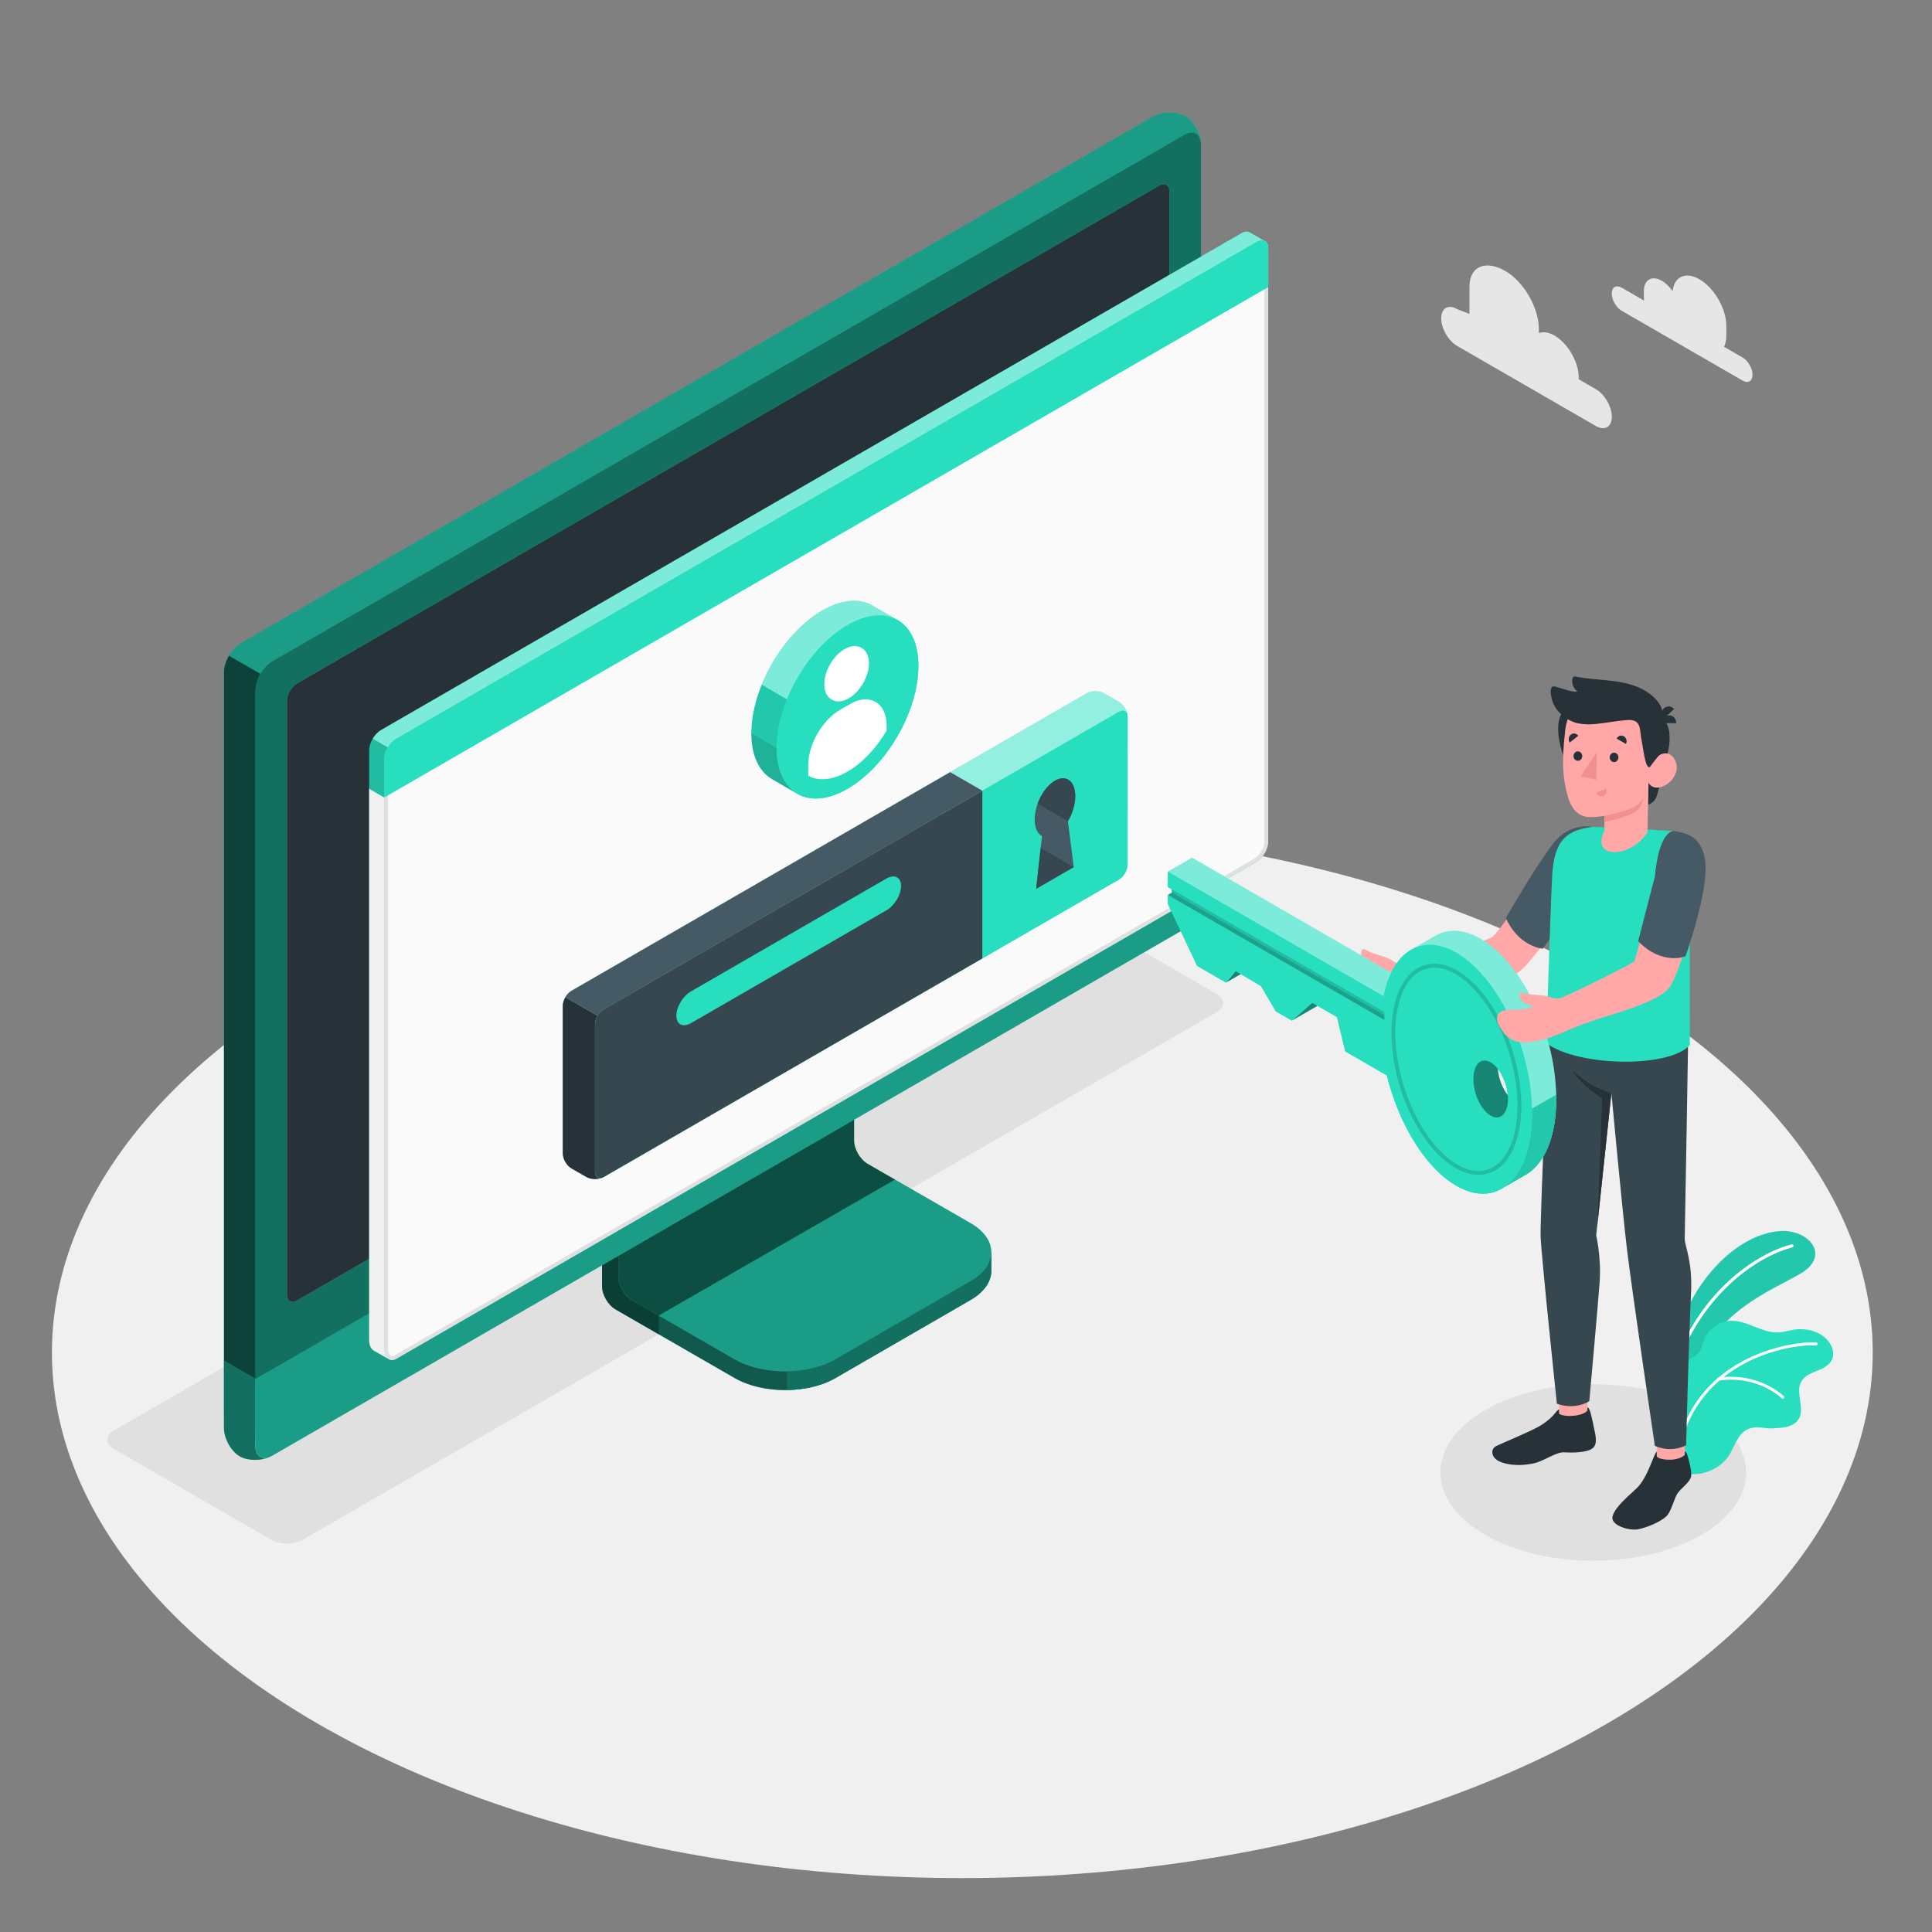 <?xml version="1.0" encoding="UTF-8"?><svg xmlns="http://www.w3.org/2000/svg" viewBox="0 0 500 500"><rect x="0" y="0" width="500" height="500" fill="#808080" stroke="none"/><defs><style>.r,.s,.t,.u,.v,.w,.x,.y,.z,.aa,.ab,.ac,.ad,.ae,.af,.ag,.ah,.ai,.aj,.ak,.al{stroke-width:0px;}.r,.s,.am{opacity:.4;}.r,.y,.ae{fill:#fff;}.an{opacity:.6;}.t{fill:#e6e6e6;}.v{opacity:.3;}.w{fill:#37474f;}.x{fill:#e0e0e0;}.y,.ai{opacity:.5;}.z{opacity:.7;}.aa{fill:#f0f0f0;}.ab{opacity:.2;}.ac{fill:#ffa8a7;}.ad{fill:#27debf;}.af{fill:#fafafa;}.ag{fill:#f28f8f;}.ah{fill:#263238;}.ao{fill:none;stroke:#000;stroke-miterlimit:10;}.ao,.aj{opacity:.15;}.ak{fill:#455a64;}.al{opacity:.1;}</style></defs><g id="a"><ellipse id="b" class="aa" cx="249.05" cy="350.02" rx="235.61" ry="136.03"/></g><g id="c"><path id="d" class="x" d="m384.36,397.22c-15.45-8.92-15.45-23.38,0-32.3,15.45-8.92,40.5-8.92,55.95,0,15.45,8.92,15.45,23.38,0,32.3-15.45,8.92-40.5,8.92-55.95,0Z"/><path id="e" class="x" d="m70.12,398.46l-40.64-23.46c-2.29-1.32-2.29-3.47,0-4.79l236.39-136.48c2.29-1.32,6.01-1.32,8.3,0l40.64,23.46c2.29,1.32,2.29,3.47,0,4.79l-236.39,136.48c-2.29,1.32-6.01,1.32-8.3,0Z"/></g><g id="f"><g id="g"><path class="ad" d="m216.2,356.64l34.94-20.2c3.6-2.08,5.4-4.8,5.4-7.53,0-2.73.02-4.86.02-4.86l-36.25-20.44c-1.92-1.11-3.48-3.81-3.48-6.02v-43.07l-61.02,35.26v43.07c0,2.22,1.55,4.91,3.48,6.02l30.84,17.77c7.2,4.16,18.88,4.16,26.08,0Z"/><g class="an"><path class="u" d="m216.2,356.64l34.94-20.2c3.6-2.08,5.4-4.8,5.4-7.53,0-2.73.02-4.86.02-4.86l-36.25-20.44c-1.92-1.11-3.48-3.81-3.48-6.02v-43.07l-61.02,35.26v43.07c0,2.22,1.55,4.91,3.48,6.02l30.84,17.77c7.2,4.16,18.88,4.16,26.08,0Z"/></g><path class="v" d="m170.45,340.48v4.84l-11.18-6.45c-1.91-1.1-3.47-3.8-3.47-6.02v-43.07l11.63-6.71c.24,2.95.5,6,.74,8.98l-8.15,4.72v33.65c0,2.23,1.55,4.92,3.47,6.02l6.97,4.04Z"/><path class="ad" d="m160.01,330.43c0,2.22,1.56,4.91,3.48,6.02l26.62,15.33c7.2,4.16,18.88,4.16,26.09,0l34.95-20.2c7.2-4.16,7.2-10.9,0-15.06l-26.64-15.35c-1.92-1.11-3.48-3.81-3.48-6.02v-33.66s-61.02,35.26-61.02,35.26v33.66Z"/><path class="v" d="m160.01,330.43c0,2.22,1.56,4.91,3.48,6.02l26.62,15.33c7.2,4.16,18.88,4.16,26.09,0l34.95-20.2c7.2-4.16,7.2-10.9,0-15.06l-26.64-15.35c-1.92-1.11-3.48-3.81-3.48-6.02v-33.66s-61.02,35.26-61.02,35.26v33.66Z"/><path class="ai" d="m231.6,305.28h0s-7.08-4.09-7.08-4.09c-1.92-1.11-3.48-3.81-3.48-6.02v-33.66s-61.02,35.26-61.02,35.26v33.66c0,2.22,1.56,4.91,3.48,6.02l6.96,4.02,61.15-35.19Z"/><path class="ad" d="m256.55,324.06v4.86c0,2.73-1.81,5.44-5.4,7.53l-34.94,20.19c-3.45,2.01-7.93,3.01-12.45,3.09v-4.84c4.52-.06,9-1.1,12.45-3.09l34.94-20.21c3.59-2.07,5.4-4.8,5.4-7.53Z"/><path class="ai" d="m256.55,324.06v4.86c0,2.73-1.81,5.44-5.4,7.53l-34.94,20.19c-3.45,2.01-7.93,3.01-12.45,3.09v-4.84c4.52-.06,9-1.1,12.45-3.09l34.94-20.21c3.59-2.07,5.4-4.8,5.4-7.53Z"/><path class="ad" d="m62.03,372.26c2.25,1.3,6.02,1.23,8.43-.16,30-17.32,206-118.93,236-136.25,2.4-1.39,4.35-4.76,4.35-7.53V37.41c0-2.77-1.83-6.07-4.08-7.37-2.25-1.3-6.02-1.23-8.43.16L62.3,166.45c-2.4,1.39-4.35,4.76-4.35,7.53v190.91c0,2.77,1.82,6.07,4.08,7.37Z"/><path class="ad" d="m70.46,372.1l236-136.25c2.4-1.39,4.35-4.76,4.35-7.53V37.41c0-2.77-1.95-3.9-4.35-2.51L70.46,171.15c-2.4,1.39-4.35,4.76-4.35,7.53v190.91c0,2.77,1.94,3.9,4.34,2.51Z"/><path class="ai" d="m70.46,372.1l236-136.25c2.4-1.39,4.35-4.76,4.35-7.53V37.41c0-2.77-1.95-3.9-4.35-2.51L70.46,171.15c-2.4,1.39-4.35,4.76-4.35,7.53v190.91c0,2.77,1.94,3.9,4.34,2.51Z"/><path class="ad" d="m69.82,377.06c-2.41,1.06-5.74,1.02-7.79-.16-2.25-1.31-4.08-4.6-4.08-7.39v-17.38l8.15,4.72v17.38c0,2.53,1.61,3.67,3.71,2.83Z"/><path class="ai" d="m69.82,377.06c-2.41,1.06-5.74,1.02-7.79-.16-2.25-1.31-4.08-4.6-4.08-7.39v-17.38l8.15,4.72v17.38c0,2.53,1.61,3.67,3.71,2.83Z"/><path class="ad" d="m66.1,356.85v17.38c0,2.77,1.95,3.9,4.35,2.51l236-136.25c2.4-1.39,4.35-4.76,4.35-7.53v-17.41l-244.7,141.31Z"/><path class="v" d="m66.11,356.81v17.41c0,2.77,1.95,3.9,4.35,2.51l236-136.25c2.4-1.39,4.35-4.76,4.35-7.53v-17.41l-244.69,141.27Z"/><path class="ad" d="m74.26,335.04v-153.66c0-1.66,1.17-3.69,2.61-4.52L300.03,48.03c1.44-.83,2.61-.16,2.61,1.51v153.66c0,1.66-1.16,3.69-2.6,4.52l-223.17,128.84c-1.44.83-2.61.16-2.61-1.51Z"/><path class="ah" d="m74.26,335.04v-153.66c0-1.66,1.17-3.69,2.61-4.52L300.03,48.03c1.44-.83,2.61-.16,2.61,1.51v153.66c0,1.66-1.16,3.69-2.6,4.52l-223.17,128.84c-1.44.83-2.61.16-2.61-1.51Z"/><path class="ad" d="m188.45,291.73c-2.25,1.3-4.08,4.46-4.08,7.07s1.83,3.66,4.08,2.35c2.25-1.3,4.08-4.46,4.08-7.07,0-2.6-1.83-3.66-4.08-2.35Z"/><path class="z" d="m67.39,174.38c-.78,1.37-1.26,2.91-1.28,4.3v178.17l-8.15-4.72v-178.16c0-1.39.5-2.93,1.28-4.3l8.15,4.7Z"/><path class="v" d="m310.76,36.69c-.31-2.24-2.12-3.05-4.31-1.8L70.46,171.15c-1.19.69-2.27,1.86-3.07,3.23l-8.15-4.71c.79-1.35,1.87-2.54,3.07-3.23L298.3,30.2c2.41-1.39,6.17-1.46,8.43-.15,2.06,1.18,3.75,4.05,4.03,6.65Z"/></g></g><g id="h"><g id="i"><g id="j"><g id="k"><path class="ad" d="m323.49,60.19c-.57-.34-1.34-.33-2.22.18L98.59,188.95c-1.68.97-3.05,3.33-3.05,5.27v152.72c0,1.18.51,2.23,1.29,2.65.5.27,3.11,1.79,3.89,2.21.5.27,1.11.28,1.77-.1l222.68-128.64c1.68-.97,3.05-3.33,3.05-5.27V64.33c0-1-.36-1.7-.94-2-.55-.29-3.21-1.8-3.78-2.14Z"/><path class="af" d="m101.48,351.49c-.85,0-1.54-1.05-1.54-2.34v-152.72c0-1.75,1.28-3.97,2.8-4.84L325.42,63c.4-.23.78-.35,1.11-.35.74,0,1.19.63,1.19,1.67v153.46c0,1.75-1.28,3.97-2.8,4.84l-222.68,128.64c-.26.15-.52.23-.76.23Z"/><path class="x" d="m326.53,63.15h0c.6,0,.69.74.69,1.17v153.46c0,1.59-1.17,3.61-2.55,4.41l-222.68,128.64c-.19.11-.36.16-.51.16-.56,0-1.04-.86-1.04-1.84v-152.72c0-1.59,1.17-3.61,2.55-4.41L325.67,63.44c.4-.23.69-.28.86-.28m0-1c-.41,0-.87.13-1.36.42L102.48,191.16c-1.68.97-3.05,3.33-3.05,5.28v152.72c0,1.54.85,2.84,2.04,2.84.32,0,.65-.09,1.01-.29l222.68-128.64c1.68-.97,3.05-3.33,3.05-5.27V64.33c0-1.38-.69-2.18-1.69-2.17h0Z"/><path class="aa" d="m96.82,349.59c.33.18,2.7,1.53,3.74,2.12-.7-.5-1.07-1.36-1.12-2.56v-142.75l-3.9-2.28v142.83c0,1.18.51,2.23,1.28,2.64Z"/><path class="ad" d="m328.21,64.3c-.01-1.92-1.37-2.7-3.04-1.74L102.48,191.16c-1.68.97-3.05,3.33-3.05,5.28v9.96s228.78-132.09,228.78-132.09v-10Z"/><g class="am"><path class="ae" d="m325.17,62.57L102.48,191.15c-.83.49-1.6,1.31-2.15,2.26l-3.87-2.24c.55-.94,1.3-1.76,2.12-2.22L321.27,60.36c.87-.51,1.65-.52,2.21-.18.55.34,3.08,1.77,3.72,2.12-.54-.26-1.26-.18-2.04.27Z"/></g><path class="aj" d="m95.54,204.13v-9.9c0-.99.36-2.08.93-3.05l3.88,2.23c-.57.96-.91,2.04-.91,3.03v9.96l-3.9-2.27Z"/></g></g><path class="ad" d="m281.25,179.42l-133.37,77c-1.23.71-2.23,2.44-2.23,3.86v38.24c0,1.42,1,3.14,2.23,3.85l3.9,2.24c1.23.71,3.22.71,4.45,0l133.36-76.99c1.23-.71,2.23-2.44,2.23-3.86l.02-38.25c0-1.42-1-3.14-2.23-3.85l-3.9-2.24c-1.23-.71-3.22-.71-4.45,0Z"/><path class="y" d="m291.81,185.15c-.15-1.15-1.09-1.57-2.21-.93l-133.37,77c-.62.35-1.17.97-1.57,1.67l-8.35-4.82c.4-.69.96-1.3,1.56-1.64l133.38-77c1.22-.71,3.22-.72,4.45-.01l3.9,2.24c1.13.65,2.07,2.16,2.21,3.5Z"/><path class="ah" d="m155.85,304.79c-1.23.52-2.96.46-4.07-.17l-3.9-2.24c-1.23-.71-2.23-2.44-2.23-3.86v-38.23c0-.72.26-1.51.66-2.21l8.35,4.82c-.41.7-.66,1.48-.66,2.19v38.24c0,1.27.8,1.86,1.85,1.46Z"/><path class="ad" d="m156.23,261.23l133.37-77c1.23-.71,2.23-.13,2.22,1.29l-.02,38.25c0,1.42-1,3.15-2.23,3.86l-133.36,76.99c-1.23.71-2.23.13-2.23-1.29v-38.24c0-1.42,1-3.15,2.23-3.86Z"/><path class="ak" d="m245.89,199.84l-98.02,56.59c-.61.35-1.16.96-1.56,1.64l8.35,4.82c.4-.7.96-1.32,1.57-1.67l98-56.58-8.33-4.81Z"/><path class="w" d="m254.23,204.65l-98,56.58c-1.23.71-2.23,2.44-2.23,3.86v38.24c0,1.42,1,1.99,2.23,1.29l98-56.58v-43.38Z"/><path class="ad" d="m178.83,256.57l50.57-29.2c2.1-1.21,3.8-.35,3.8,1.92,0,2.27-1.7,5.09-3.8,6.3l-50.56,29.19c-2.1,1.21-3.8.35-3.8-1.92s1.7-5.09,3.79-6.3Z"/><path class="ak" d="m277.87,224.4l-9.71,5.61,1.51-13.62c-1.16-.61-1.9-2.13-1.9-4.3,0-3.87,2.35-8.36,5.25-10.04,2.9-1.68,5.25.1,5.25,3.97,0,2.17-.74,4.54-1.9,6.49l1.51,11.89Z"/><polygon class="w" points="277.87 224.4 269.33 219.47 268.16 230.01 277.87 224.4"/><path class="w" d="m273.02,202.05c-1.9,1.1-3.56,3.4-4.48,5.95l7.83,4.52h0c1.16-1.96,1.9-4.32,1.9-6.5,0-3.87-2.35-5.65-5.25-3.97Z"/><path class="ad" d="m225.8,156.7c-3.32-1.92-7.91-1.65-12.99,1.28-10.14,5.85-18.36,20.09-18.36,31.8,0,5.87,2.07,9.99,5.42,11.9.87.5,5.59,3.24,6.47,3.75,3.32,1.92,7.91,1.65,12.98-1.28,10.14-5.85,18.36-20.09,18.36-31.8,0-5.85-2.05-9.96-5.37-11.88"/><path class="ad" d="m219.32,161.75c-10.14,5.86-18.36,20.09-18.36,31.8,0,11.71,8.22,16.45,18.36,10.6,10.14-5.85,18.37-20.09,18.36-31.8-.01-11.71-8.23-16.45-18.36-10.6Z"/><path class="ad" d="m229.45,187.73v1.34c-2.61,4.46-6.19,8.35-10.14,10.62-3.95,2.28-7.52,2.53-10.14,1.07v-2.77c0-5.35,3.63-11.63,8.26-14.31l2.67-1.53c2.37-1.37,4.66-1.54,6.46-.5,1.84,1.06,2.88,3.27,2.88,6.08Z"/><path class="r" d="m225.8,156.7l6.51,3.77c-3.32-1.92-7.91-1.65-12.98,1.28-6.64,3.84-12.45,11.27-15.68,19.23l-6.51-3.77c3.22-7.96,9.04-15.39,15.68-19.22,5.07-2.93,9.66-3.2,12.98-1.28Z"/><path class="ab" d="m206.1,205.29c-1.15-.66-5.42-3.15-6.23-3.61-3.34-1.91-5.42-6.03-5.42-11.9l6.51,3.77c0,5.71,1.96,9.76,5.13,11.74Z"/><path class="al" d="m197.13,177.21l6.51,3.77c-1.7,4.2-2.68,8.54-2.68,12.57h0s-6.51-3.77-6.51-3.77c0-4.04.98-8.39,2.68-12.58Z"/><path class="ae" d="m217.01,181.52c-.64,0-1.23-.15-1.77-.46-1.24-.71-1.92-2.13-1.92-3.98,0-3.39,2.3-7.38,5.24-9.08h0c1.6-.93,3.16-1.05,4.41-.33,1.24.71,1.92,2.13,1.92,3.98,0,3.39-2.3,7.38-5.24,9.08-.91.53-1.81.79-2.64.79Z"/><path class="ae" d="m226.57,181.65c-1.8-1.04-4.1-.87-6.46.5l-2.67,1.53c-4.63,2.68-8.26,8.97-8.26,14.31v2.77c2.61,1.45,6.19,1.2,10.14-1.07,3.94-2.27,7.52-6.16,10.14-10.62v-1.34c0-2.81-1.04-5.02-2.88-6.08Z"/></g></g><g id="l"><g id="m"><path class="ad" d="m432.15,354.65s1.33-11.68,7.14-20.74c5.81-9.06,13.79-14.72,21.24-15.31s13.46,6.26,5.49,10.97c-7.97,4.71-22.13,9.51-28.64,27.11l-5.23-2.02Z"/><path class="al" d="m432.15,354.65s1.33-11.68,7.14-20.74c5.81-9.06,13.79-14.72,21.24-15.31s13.46,6.26,5.49,10.97c-7.97,4.71-22.13,9.51-28.64,27.11l-5.23-2.02Z"/><path class="ae" d="m434.34,351.61s-.05-.01-.08-.02c-.2-.08-.3-.31-.22-.52,7.86-19.36,22.82-27.44,29.64-29.01.21-.05.43.08.48.3.05.21-.08.43-.3.48-6.68,1.54-21.34,9.48-29.08,28.53-.07.18-.26.28-.44.24Z"/><path class="ad" d="m474.12,351.84c-.67,1.52-2.33,2.31-3.88,2.93-1.54.62-3.22,1.29-4.05,2.73-1.68,2.9,1.08,6.99-.73,9.81-.76,1.19-2.17,1.81-3.55,2.06-1.15.22-2.32.21-3.49.31-.56-.01-1.12-.05-1.66-.13-1.6-.23-3.34-.31-4.8.51-2.31,1.3-3.02,4.21-4.42,6.46-1.68,2.69-4.65,4.45-7.77,4.88-1.04.14-2.97.32-4.02-.27-.08-.05-.15-.09-.22-.14,0,0-.01-.01-.02-.02-.15-.16-.33-.37-.41-.49-.02-.02-.03-.04-.04-.07-.41-1.51.26-3.07.29-4.63,0-.1,0-.19,0-.28-.06-1.81-.12-3.61-.16-5.41-.08-3.32-.12-6.64-.1-9.96.02-2.16-.24-4.52.68-6.55,1.01-2.23,3.52-2.28,4.47-4.48.38-.87.58-1.81.95-2.69,1.1-2.59,3.76-4.46,6.58-4.59,4.39-.22,8.32,3.33,12.71,3.01,1.13-.09,2.24-.43,3.36-.64,3.55-.67,7.66.35,9.66,3.35.84,1.26,1.24,2.91.63,4.29Z"/><path class="ae" d="m434.7,373.52s-.02,0-.03,0c-.2-.05-.32-.26-.26-.46,6.06-22.74,30.03-26.03,35.63-25.63.2.02.36.19.35.4-.01.21-.19.36-.4.35-5.48-.4-28.92,2.82-34.86,25.07-.05.19-.24.31-.43.27Z"/><path class="ae" d="m461.33,361.99c-.07-.01-.14-.05-.2-.1-.06-.06-6.17-6.09-16.31-4.59-.2.03-.4-.11-.43-.32-.03-.2.11-.39.32-.43,10.53-1.55,16.89,4.74,16.95,4.81.15.15.14.38,0,.53-.09.09-.22.12-.33.1Z"/></g></g><g id="n"><g id="o"><path class="t" d="m377.12,80.01l3.18,1.22v-7.01c0-5.56,4.43-6.89,9.25-4.11h0c4.81,2.78,8.71,9.54,8.71,15.09v1.02c1.09-.44,2.5-.27,4.04.62h0c3.46,2,6.27,6.86,6.27,10.86v.46l4.44,2.56c2.28,1.32,4.13,4.52,4.13,7.15s-1.85,3.7-4.13,2.38l-35.9-20.72c-2.28-1.32-4.13-4.52-4.13-7.15s1.85-3.7,4.13-2.38Z"/><path class="t" d="m419.71,74.46l5.77,3.33c-.03-.26-.05-.51-.05-.76v-1.67c0-2.97,2.09-4.18,4.66-2.69,1.04.6,2,1.56,2.78,2.67.42-3.74,3.36-5.13,6.92-3.08,3.85,2.22,6.98,7.64,6.98,12.09v2.5c0,1.15-.21,2.12-.59,2.9l4.79,2.77c1.43.83,2.59,2.83,2.59,4.48s-1.16,2.32-2.59,1.49l-31.26-18.05c-1.43-.82-2.59-2.83-2.59-4.48s1.16-2.32,2.59-1.49Z"/></g></g><g id="p"><g id="q"><path class="ac" d="m397.37,226.23c-4.2,7.1-8.24,13.27-11.08,16.23-5.39,2.51-18.05,6.36-23,7-.88.11-1.76-.11-2.49-.59-1.95-1.28-3.45-1.48-5.51-2.19-1.61-.56-2.29-1.32-2.59-1.03-.39.38-.81,1.44.17,2.55.49.56,1.39,1.16,2.54,1.9,0,0-3.54.94-6.7.11-4.29-1.13-6.31.94-3.41,5.59,1.04,1.67,5.13,4.34,13.41,3.62,2.39-.21,5.83-.41,8.8-1.04,7.95-1.7,16.78-3.34,22.21-4.96,1.37-.41,3.82-1.99,5.27-3.66,9.13-10.41,12.16-17.83,16.16-24.57l-.35-11.02c-6.47-.2-9.93,6.11-13.45,12.06Z"/><path class="ak" d="m411.93,213.98s-5.65-1.2-9.9,4.23c-4.45,5.69-12.31,19.35-12.31,19.35,0,0,2.58,6.85,9.52,7.98l11.15-15.06s5.28-10.42,1.54-16.51Z"/><rect class="ac" x="428.77" y="367.54" width="7.27" height="12.96"/><polygon class="ac" points="410.84 366.84 403.58 367.1 403.21 353.39 410.84 353.13 410.84 366.84"/><path class="w" d="m437.06,255.35c0,7.23-1.06,65.4-1.06,65.4.17,2.08,2.04,5.91,1.64,13.9-.55,10.85-1.28,39.37-1.28,39.37,0,0-3.53,2.15-8.09.17,0,0-5.89-39.96-7.19-50.71-1.14-9.39-4.05-40.52-4.05-40.52l-3.94,36.74s1.34,5.6.9,12.03c-.34,4.97-2.68,30.88-2.68,30.88,0,0-3.42,2.42-8.39.67,0,0-4.13-39.01-4.22-43.58-.1-5.2,2.42-64.42,2.42-64.42l35.95.08Z"/><path class="ah" d="m428.77,376.76v-1.08c-.7.32-2.31,6.74-5.19,9.47-2.29,2.18-5.42,4.69-6.21,7.12-.83,2.53,4.35,3.92,6.5,3.52,2.49-.46,6.8-2.28,7.88-3.98,1.08-1.69,1.59-4.19,2.47-5.43.88-1.24,2.91-2.62,3.38-4.06.26-.79-.05-2.51-.42-3.97-.34-1.34-.7-2.81-1.14-2.68,0,.16,0,.83,0,.83-.53.61-1.99,1.21-3.63,1.28-1.06.04-3.64-.18-3.63-1.02Z"/><path class="ah" d="m403.5,364.77c-.38.01-.68.57-1.52,1.51-1.01,1.13-2.65,2.36-4.28,3.2-2.72,1.42-8.01,3.6-10.41,4.72-1.5.7-1.43,2.58.12,3.65s5.28,1.84,9.76.8c2.44-.57,5.62-2.92,7.63-2.79,2.01.13,5.78.1,7.26-.97,1.49-1.07.89-3.34.47-5.3-.46-2.14-1.03-5.47-1.71-5.32v.74c-.87,1.38-5.38,1.94-7.3.92l-.04-1.17Z"/><path class="ah" d="m417.01,282.95s-5.81-1.7-10.12-6.04c0,0,1.95,3.81,7.76,7.35l-1.24,32.81,3.6-34.12Z"/><path class="ad" d="m432.99,215.06s5.98,1.38,5.57,12.22l-1.26,17.26.03,25.9c-5.34,6.06-29.04,5.61-37.15-.48,0,0,.92-30.65,1.47-42.44.39-8.38,2.32-12.61,10.56-13.53l10.13.45,10.64.64Z"/><path class="ah" d="m425.36,192.54c0,6.22-4.84,11.27-10.82,11.27-5.98,0-9.51-5.18-10.82-11.27-2.39-11.13,4.84-11.27,10.82-11.27s10.82,5.05,10.82,11.27Z"/><path class="ah" d="m430.88,197.09s-1.66,8.12-2.32,9.45c-.67,1.33-2.04,1.71-2.04,1.71l.12-5.71,4.25-5.46Z"/><path class="ah" d="m428.79,185.46s1.19-.3,2.45,1.68c1.08,1.69,1.33,5.5-.37,9.96l-3.13.37,1.04-12.01Z"/><path class="ah" d="m429.94,187.11l3.83.07c.09-1.1-.69-2.01-1.75-2.03s-1.99.86-2.09,1.96Z"/><path class="ah" d="m430.41,186.2l2.84-2.73c-.7-.81-1.9-.86-2.69-.11-.78.75-.85,2.02-.15,2.84Z"/><path class="ac" d="m426.81,197.47c.63.39,1.52-.86,2.29-1.71.77-.84,3.2-1.64,4.46,1.12,1.28,2.82-.89,5.49-2.69,6.39-3.23,1.6-4.25-.73-4.25-.73l-.26,12.86c-4.55,7.03-14.84,6.78-11.14-.34v-3.91s-3.09.49-4.61.25c-2.52-.41-4.1-2.47-4.87-5.31-1.23-4.56-1.69-8.24-.65-17.21,1.14-9.83,12.12-9.93,18.04-6.05,5.93,3.89,3.67,14.63,3.67,14.63Z"/><path class="ah" d="m413.13,187.35c2.62-.26,5.21-.8,7.84-.99.57-.04,1.15-.07,1.7.08,2.01.54,1.75,2.88,2.07,4.52.55,2.82,1.01,7.59,2.07,7.61.32,0,1.51-2.07,2.29-2.8.51-.48.59-1.51.7-2.15.2-1.17.31-2.35.4-3.53.08-1,.18-2.01.17-3.02,0-1.12.02-2.27-.26-3.37-.25-1-.72-1.74-1.4-2.52-.07-.07-.13-.15-.2-.22-1.29-1.39-2.94-2.44-4.69-3.16-2.51-1.04-5.24-1.45-7.94-1.73-2.7-.28-5.43-.43-8.09-.97-.16-.03-.32-.06-.47,0-.23.09-.33.36-.38.6-.24,1.23.32,2.58,1.36,3.29-1.81.14-3.89-.8-5.64-1.27-.29-.08-.63-.15-.89,0-.18.11-.29.31-.35.51-.15.46-.12.97-.05,1.45.19,1.43.68,2.84,1.56,3.98,1.27,1.64,3.35,3.12,5.4,3.53,1.62.33,3.14.33,4.8.16Z"/><path class="ag" d="m415.24,211.16s5.62-1.18,7.59-2.27c1.32-.73,2.4-1.99,2.72-2.8,0,0-.37,1.74-1.54,3.3-1.44,1.91-8.76,3.32-8.76,3.32v-1.56Z"/><path class="ah" d="m416.59,196.01c0,.67.5,1.22,1.13,1.22.62,0,1.13-.55,1.13-1.22s-.5-1.22-1.13-1.22c-.62,0-1.13.55-1.13,1.22Z"/><path class="ah" d="m418.39,191.15l2.41,1.39c.36-.72.1-1.62-.56-2-.67-.38-1.49-.11-1.85.61Z"/><path class="ag" d="m415.74,204.11l-2.57,1c.25.77,1.04,1.16,1.75.89.71-.28,1.08-1.12.82-1.89Z"/><path class="ah" d="m406.25,192.18l2.2-1.76c-.45-.66-1.3-.79-1.91-.31-.61.49-.74,1.41-.29,2.07Z"/><path class="ah" d="m407.22,195.67c0,.67.5,1.22,1.13,1.22.62,0,1.13-.55,1.13-1.22s-.5-1.22-1.13-1.22c-.62,0-1.13.55-1.13,1.22Z"/><polygon class="ag" points="413.25 194.73 413.12 201.84 409.08 200.92 413.25 194.73"/><polyline class="ad" points="317.31 254.28 323.58 250.66 326.06 247.65 319.8 251.27 317.31 254.28"/><polyline class="s" points="317.31 254.28 323.58 250.66 326.06 247.65 319.8 251.27 317.31 254.28"/><polyline class="ad" points="334.36 264.12 340.63 260.5 345.86 255.87 339.6 259.48 334.36 264.12"/><polyline class="s" points="334.36 264.12 340.63 260.5 345.86 255.87 339.6 259.48 334.36 264.12"/><path class="ad" d="m387.62,276.61c1.37,1.75,2.37,4.31,2.59,6.82-1.37-1.75-2.37-4.31-2.59-6.82Zm14.56.19c-2.11-14.35-9.82-28.55-19.01-33.85-4.41-2.55-8.49-2.64-11.76-.73-.96.56-4.5,2.6-5.9,3.4-.11.06-.23.12-.33.2-.26.14-.51.31-.76.48-.47.33-.93.7-1.36,1.12-.06.05-.12.12-.2.18-.19.19-.37.39-.54.6-.22.25-.43.5-.63.77-.41.54-.8,1.13-1.15,1.77-.17.31-.35.64-.51.98l-51.52-29.74-6.26,3.61v3.99l.53.31.49.29v.84l-1.03.6v2.32l7.57,16.02,7.48,4.33,2.49-3.01,6.6,3.95,3.79,6.5,4.17,2.41,5.23-4.64,6.43,3.71,2.16,8.9,10.76,6.21c.54,2.28,1.23,4.51,2.04,6.69.07.23.15.45.25.7,3.58,9.41,9.27,17.46,15.69,21.17.82.47,1.62.86,2.42,1.16.45.19.9.33,1.35.45.4.11.8.21,1.2.27,1.33.24,2.61.23,3.81-.01.17-.04.35-.08.52-.12.25-.05.49-.12.73-.22.18-.07.37-.14.56-.22.2-.07.39-.16.58-.27.18-.08.36-.17.53-.28.09-.05.18-.1.27-.15.04-.01.08-.04.12-.07,1.43-.82,4.96-2.86,5.91-3.4,4.76-2.76,7.84-9.74,7.84-19.6,0-2.51-.2-5.06-.58-7.6Z"/><path class="ad" d="m385.79,288.72c-2.47-1.43-4.47-5.67-4.47-9.47s2-5.73,4.47-4.31c2.47,1.43,4.47,5.67,4.47,9.47s-2,5.73-4.47,4.31Zm10.14-8.31c-2.11-14.34-9.82-28.54-19.01-33.84-4.26-2.46-8.19-2.64-11.4-.95-.11.06-.23.12-.33.2-.26.14-.51.31-.76.48-.47.33-.93.7-1.36,1.12-.06.05-.12.12-.2.18-.19.19-.37.39-.54.6-.22.25-.43.5-.63.77-.41.54-.8,1.13-1.15,1.77-.17.31-.35.64-.51.98-.85,1.75-1.53,3.78-1.98,6.09l-55.79-32.22v3.99l.53.31.49.29v.84l-1.03.6v2.32l7.57,16.02,7.48,4.33,2.49-3.01,6.6,3.95,3.79,6.5,4.17,2.41,5.23-4.64,6.43,3.71,2.16,8.9,10.76,6.21c.54,2.28,1.23,4.51,2.04,6.69.07.23.15.45.25.7,3.58,9.41,9.27,17.46,15.69,21.17.82.47,1.62.86,2.42,1.16.45.19.9.33,1.35.45.4.11.8.21,1.2.27,1.33.24,2.61.23,3.81-.01.17-.04.35-.08.52-.12.25-.05.49-.12.73-.22.18-.07.37-.14.56-.22.2-.07.39-.16.58-.27.18-.08.36-.17.53-.28.09-.05.18-.1.27-.15.04-.01.08-.04.12-.07,4.56-2.88,7.49-9.76,7.49-19.39,0-2.51-.21-5.06-.58-7.61Z"/><path class="s" d="m390.26,284.41c0,3.8-2,5.74-4.47,4.31-2.48-1.43-4.48-5.66-4.48-9.47s2-5.74,4.48-4.31c.66.38,1.29.96,1.83,1.68.22,2.5,1.22,5.07,2.59,6.82.04.33.05.66.05.98Z"/><path class="r" d="m402.76,284.4c0,9.87-3.08,16.85-7.84,19.6-.96.54-4.48,2.58-5.91,3.4,4.56-2.88,7.49-9.76,7.49-19.39,0-2.51-.21-5.06-.58-7.61-2.11-14.34-9.82-28.54-19.01-33.84-4.26-2.46-8.19-2.64-11.4-.95,1.4-.8,4.94-2.85,5.9-3.4,3.27-1.91,7.35-1.82,11.76.73,9.19,5.3,16.9,19.5,19.01,33.85.38,2.54.58,5.09.58,7.6Z"/><path class="ad" d="m396.5,288.02c0,9.63-2.93,16.51-7.49,19.39,1.43-.82,4.96-2.86,5.91-3.4,4.76-2.76,7.84-9.74,7.84-19.6,0-.36-.01-.73-.02-1.1-2.15,1.24-4.33,2.5-6.26,3.61,0,.37.02.74.02,1.1Z"/><path class="al" d="m396.5,288.02c0,9.63-2.93,16.51-7.49,19.39,1.43-.82,4.96-2.86,5.91-3.4,4.76-2.76,7.84-9.74,7.84-19.6,0-.36-.01-.73-.02-1.1-2.15,1.24-4.33,2.5-6.26,3.61,0,.37.02.74.02,1.1Z"/><polygon class="aj" points="358.28 261.92 358.28 263.95 302.26 231.61 303.29 231.02 303.29 230.17 358.28 261.92"/><polygon class="aj" points="358.28 262.76 358.28 263.95 302.26 231.61 303.29 231.02 303.29 231 358.28 262.76"/><ellipse class="ao" cx="376.92" cy="276.71" rx="14.79" ry="27.68" transform="translate(-64.6 122.78) rotate(-17.06)"/><path class="r" d="m360.04,251.72c-.85,1.75-1.53,3.78-1.98,6.09l-55.79-32.22,6.26-3.61,51.52,29.74Z"/><path class="ac" d="m432.51,254.85c2.93-5.53,6.26-17.95,7.92-24.22,2.36-8.9-1.46-14.5-5.79-14.73-2.72.41-11.64,32.89-11.64,32.89-.99.79-14.57,7.67-18.94,9.4-.77.31-1.63.29-2.42,0-2.1-.76-3.52-.62-5.57-.83-1.61-.16-2.42-.73-2.62-.39-.26.44-.38,1.55.79,2.37.59.41,1.56.78,2.8,1.22,0,0-2.32.8-5.41.74-4.19-.09-5.7,1.73-2.45,5.98,2.04,2.66,5.32,3.5,12.7.95,2.13-.74,5.01-2.17,7.69-3.14,5.55-2.02,6.97-2.23,11.23-3.67,6.14-2.07,10.42-4.13,11.72-6.59Z"/><path class="ak" d="m432.99,215.06c2.55.35,5.03.93,6.51,2.99,1.48,2.06,2.72,4.97,1.24,12.96-1.48,7.99-4.54,16.47-4.54,16.47,0,0-5.94,2.54-12.25-3.9l4.34-16.78s.74-10.9,4.71-11.74Z"/></g></g></svg>